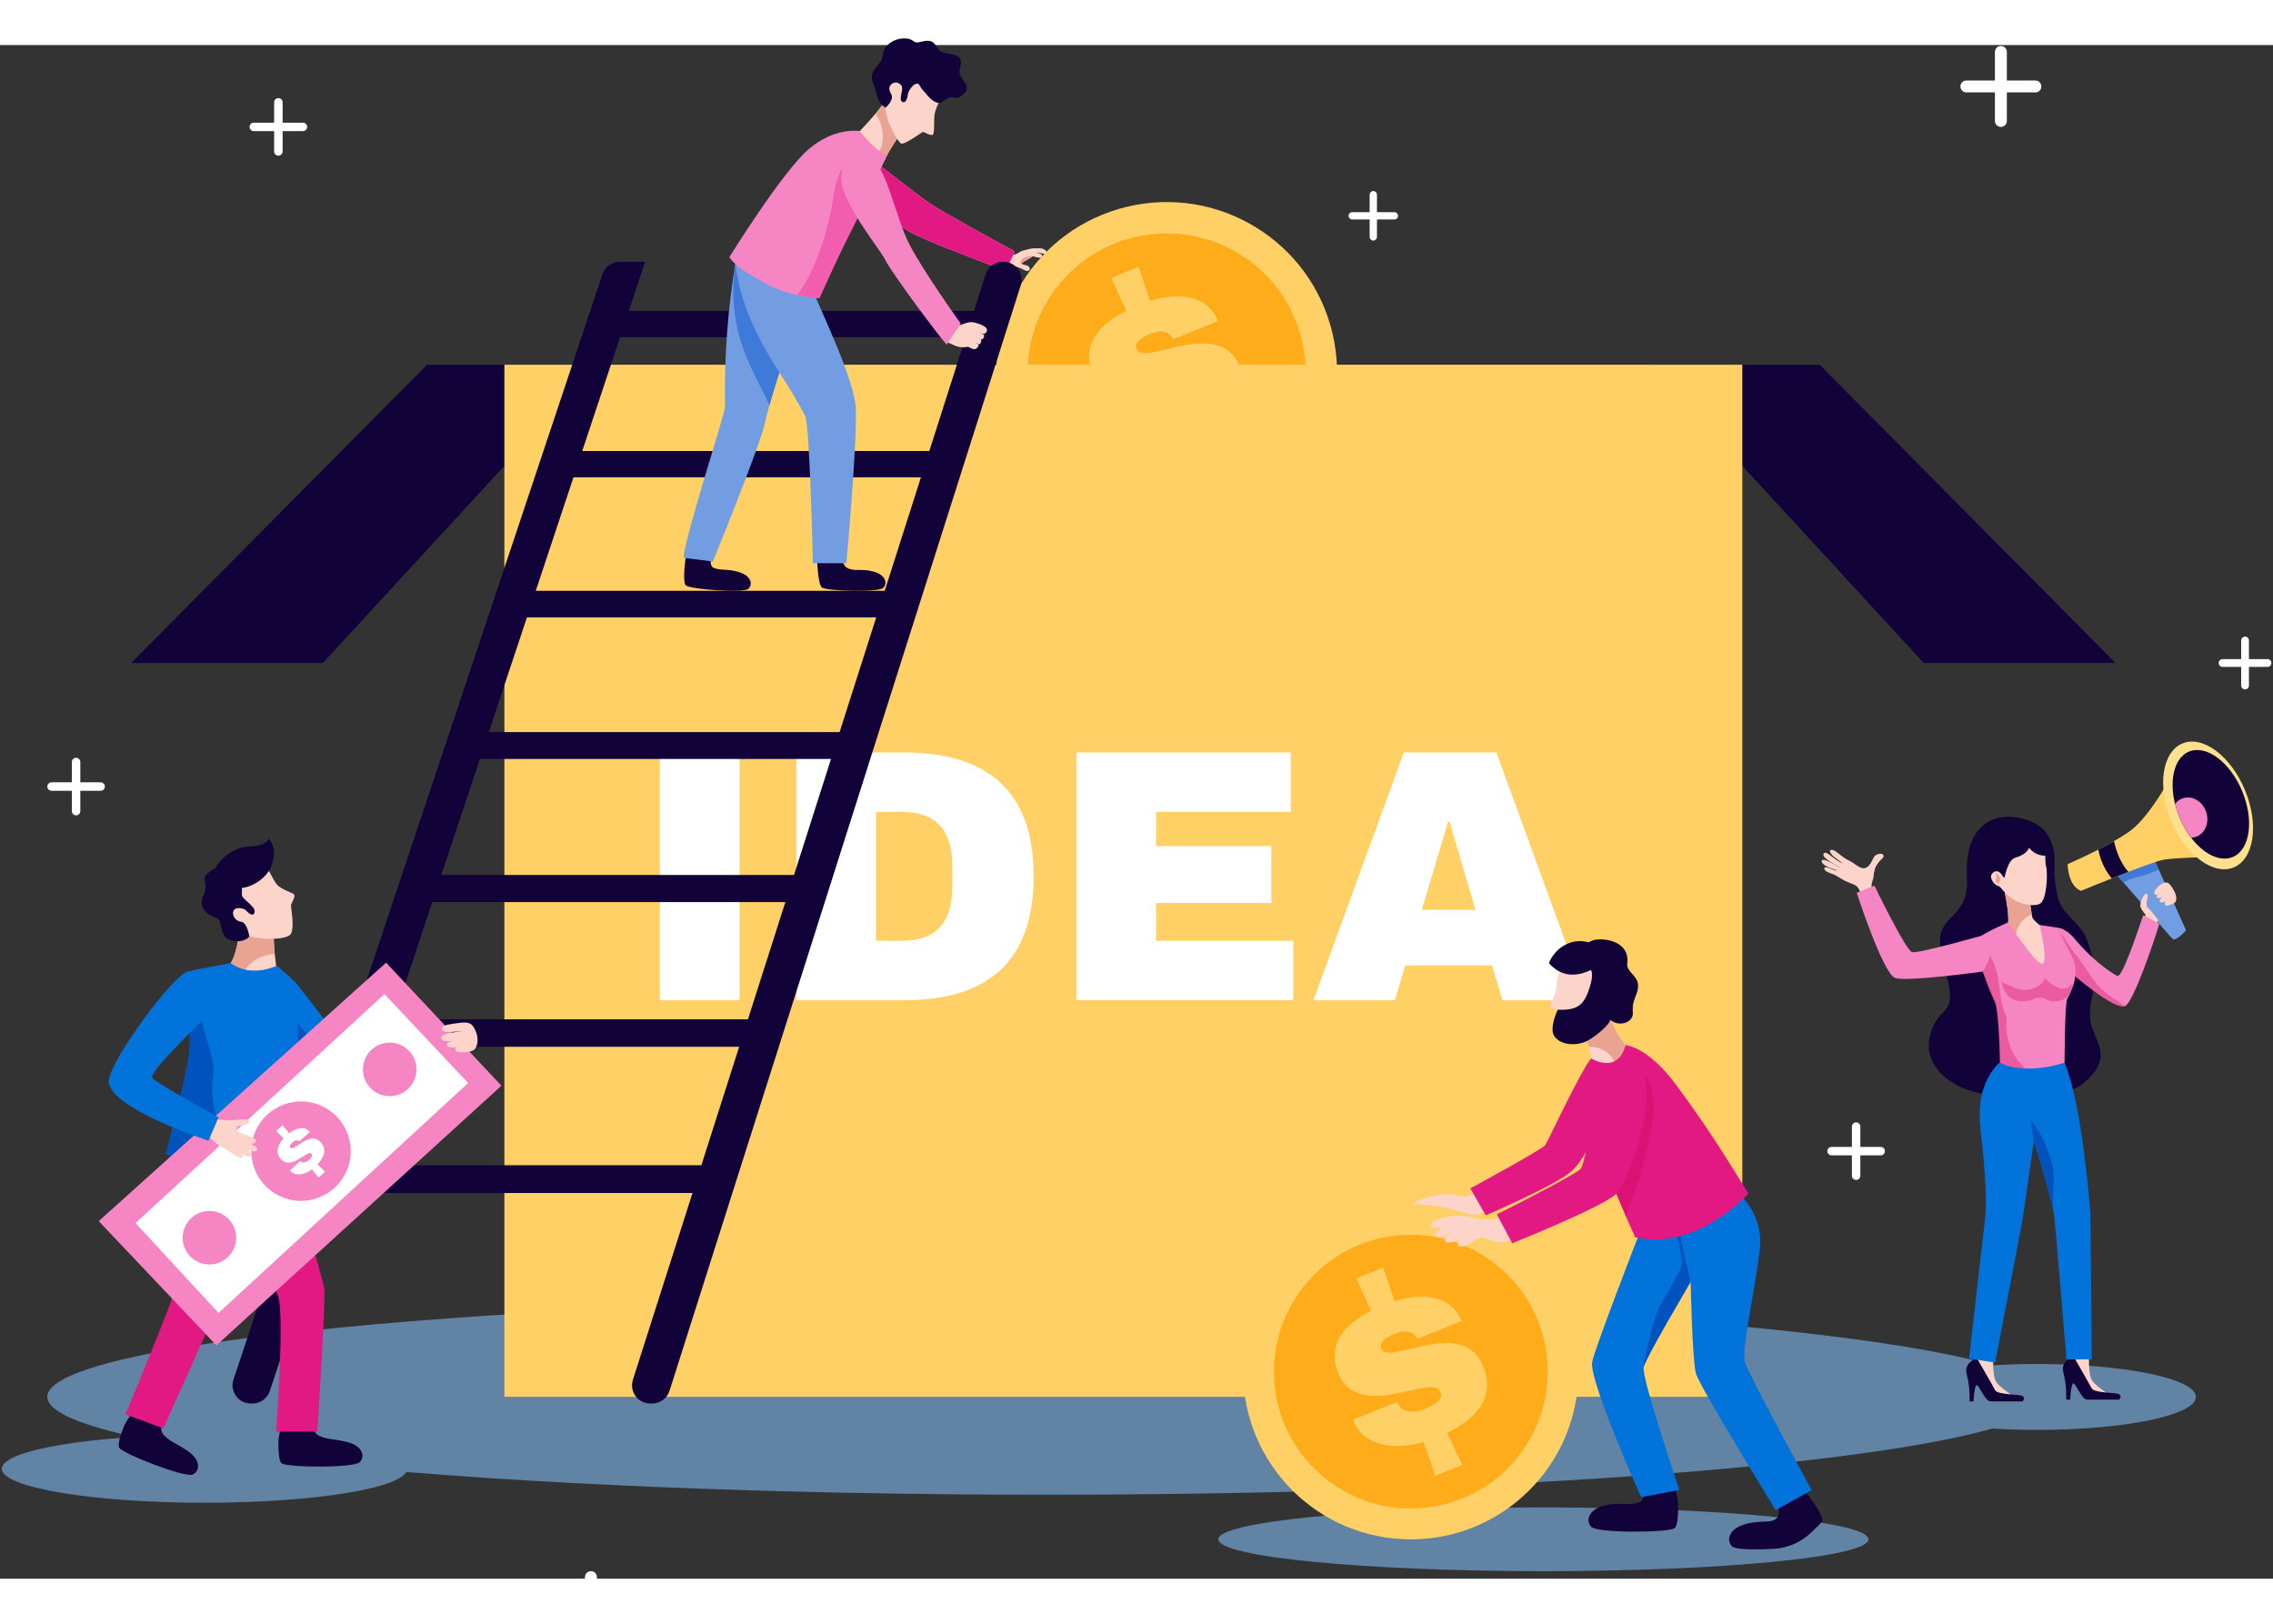 <svg width="700" height="500" viewBox="0 0 667 450" fill="none" xmlns="http://www.w3.org/2000/svg">
<rect x="0" y="0" width="667" height="450" fill="#333333" stroke="none"/>
<path d="M299.15 65.21C299.57 65.28 299.75 64.31 299.92 64.05C300.27 63.52 303.46 62.2 302.99 61.8C302.42 61.32 301.36 61.35 300.69 61.44C300.01 61.54 299.11 61.84 298.77 62.42C298.33 63.18 298.35 64.29 298.87 65C298.97 65.13 299.07 65.2 299.15 65.21Z" fill="#E8A393"/>
<path d="M304.75 60.91C305.16 60.99 306.92 61.61 307.07 60.87C307.25 59.99 305.42 59.56 304.88 59.63C304.1 59.73 303.31 59.52 302.32 59.78C301.54 59.98 300.81 60.18 300.02 60.36C299.59 60.46 299.25 60.8 298.84 60.97C298.51 61.11 297.85 61.54 297.3 61.53C297.17 61.53 296.94 61.48 296.7 61.43C296.67 61.52 296.67 61.62 296.64 61.72C296.19 62.9 295.74 63.87 295.23 64.9C295.79 64.98 296.85 64.96 297.2 64.91C297.66 64.83 297.97 64.94 298.39 65.08C298.76 65.21 299.13 65.35 299.49 65.48C299.79 65.59 300.82 66.19 301.14 66.25C301.42 66.3 301.97 66.38 302.15 65.92C302.36 65.39 301.93 65.05 301.71 64.86C301.32 64.52 299.09 64.37 299.34 63.61C299.45 63.27 299.77 62.98 300 62.72C300.28 62.41 300.58 62.33 300.95 62.21C301.68 61.97 302.45 61.89 303.21 62.01C303.69 62.09 305.08 62.62 305.49 62.32C306.2 61.81 305.58 61.35 304.91 61.12C304.75 61.06 304.3 60.96 304.13 60.89C304.37 60.88 304.59 60.88 304.75 60.91Z" fill="#FCD4CA"/>
<path d="M242.84 32.32C245.93 29.43 250.75 29.47 254.07 32.09C259.52 36.39 269.66 44.34 272.94 46.54C277.5 49.6 297.75 60.55 297.75 60.55L295.18 66.24C295.18 66.24 270.22 57.06 266.62 54.58C263.02 52.1 242.33 41.41 241.21 36.63C240.82 34.96 241.59 33.49 242.84 32.32Z" fill="#F35DAD"/>
<path d="M242.84 32.32C245.93 29.43 250.75 29.47 254.07 32.09C259.52 36.39 269.66 44.34 272.94 46.54C277.5 49.6 297.75 60.55 297.75 60.55L295.18 66.24C295.18 66.24 270.22 57.06 266.62 54.58C263.02 52.1 242.33 41.41 241.21 36.63C240.82 34.96 241.59 33.49 242.84 32.32Z" fill="#F685C3"/>
<path d="M242.84 32.32C245.93 29.43 250.75 29.47 254.07 32.09C259.52 36.39 269.66 44.34 272.94 46.54C277.5 49.6 297.75 60.55 297.75 60.55L295.18 66.24C295.18 66.24 270.22 57.06 266.62 54.58C263.02 52.1 242.33 41.41 241.21 36.63C240.82 34.96 241.59 33.49 242.84 32.32Z" fill="#E21983"/>
<path d="M597.82 406.34C623.534 406.34 644.38 402.011 644.38 396.67C644.38 391.329 623.534 387 597.82 387C572.106 387 551.26 391.329 551.26 396.67C551.26 402.011 572.106 406.34 597.82 406.34Z" fill="#6284A4"/>
<path d="M119.5 417.75C119.5 423.25 92.87 427.71 60.01 427.71C27.16 427.71 0.52 423.25 0.52 417.75C0.52 412.25 27.15 407.79 60.01 407.79C92.87 407.79 119.5 412.25 119.5 417.75Z" fill="#6284A4"/>
<path d="M452.9 447.79C505.594 447.79 548.31 443.604 548.31 438.44C548.31 433.276 505.594 429.09 452.9 429.09C400.207 429.09 357.49 433.276 357.49 438.44C357.49 443.604 400.207 447.79 452.9 447.79Z" fill="#6284A4"/>
<path d="M307.11 425.36C469.057 425.36 600.34 412.497 600.34 396.63C600.34 380.763 469.057 367.9 307.11 367.9C145.164 367.9 13.88 380.763 13.88 396.63C13.88 412.497 145.164 425.36 307.11 425.36Z" fill="#6284A4"/>
<path d="M631.51 237.57L641.5 259.75C641.5 259.75 638.57 263.04 637.6 262.31C636.63 261.58 621.63 243.58 620.17 242.65C618.72 241.71 631.51 237.57 631.51 237.57Z" fill="#729DE2"/>
<path d="M623.39 245.55C625.7 244.27 628.33 243.99 630.78 243.08C631.73 242.72 632.62 242.33 633.51 241.99L631.52 237.57C631.52 237.57 618.72 241.71 620.19 242.65C620.53 242.87 621.65 244.06 623.14 245.73C623.22 245.67 623.29 245.6 623.39 245.55Z" fill="#407AD8"/>
<path d="M606.73 240.33C606.73 240.33 606.77 246.71 610.67 248.17C610.67 248.17 630.66 239.89 634.68 239.09C638.7 238.29 653.33 238.17 653.33 238.17L638.58 211.84C638.58 211.84 631.51 225.98 625.05 230.61C618.6 235.25 606.73 240.33 606.73 240.33Z" fill="#FFD066"/>
<path d="M619.7 244.51C621.28 243.88 622.93 243.23 624.56 242.61C622.11 239.85 620.84 236.01 620.35 233.59C618.83 234.46 617.26 235.3 615.74 236.07C616.42 239.53 617.88 242.4 619.7 244.51Z" fill="#110239"/>
<path d="M658.78 218.62C662.94 228.66 661.47 238.81 655.49 241.29C649.51 243.77 641.29 237.64 637.13 227.6C632.97 217.56 634.44 207.41 640.42 204.93C646.39 202.45 654.61 208.58 658.78 218.62Z" fill="#FEE08D"/>
<path d="M657.97 218.96C661.51 227.5 660.26 236.14 655.17 238.25C650.08 240.36 643.09 235.14 639.55 226.6C636.01 218.06 637.26 209.42 642.35 207.31C647.43 205.2 654.43 210.41 657.97 218.96Z" fill="#110239"/>
<path d="M630.16 253.03C629.79 252.81 629.9 251.43 629.97 251.07C630.09 250.51 630.47 249.78 630.09 249.24C629.4 248.29 628.44 250.84 628.31 251.21C628.07 251.92 627.98 252.4 628.13 252.91C628.26 253.33 629.02 254.66 629.61 255.14C629.54 255.39 629.46 255.66 629.36 255.94C630.09 256.27 630.5 256.47 631.22 256.88C631.96 257.31 631.93 257.84 632.62 258.32L633.32 256.72C633.02 256.35 630.77 253.4 630.16 253.03Z" fill="#FCD4CA"/>
<path d="M636.59 246.15C635.92 245.43 634.89 245.71 634.08 246.3C633.49 246.73 631.8 248.1 632.25 249.09C632.63 249.92 634.81 248.09 634.81 248.09C634.01 248.78 632.51 249.33 632.89 250.03C633.31 250.8 635.21 249.7 635.63 249.4C635.2 249.51 633.08 250.8 633.93 251.47C634.51 251.93 636.08 250.96 636.55 250.63C635.92 250.82 635.07 251.38 635.23 252.25C635.5 252.73 636.45 252.41 636.98 252.2C637.78 251.88 638.53 251.75 638.59 250.76C638.6 250.57 638.63 250.42 638.62 250.22C638.59 249.5 638.26 248.69 637.92 248.07C637.54 247.37 637.1 246.7 636.59 246.15Z" fill="#FCD4CA"/>
<path d="M596.21 227.95C596.21 227.95 588.49 224.22 582.64 228.45C576.79 232.68 577.03 240.47 577.19 245.34C577.35 250.22 575.73 252.82 572.31 256.23C568.9 259.64 568.57 262.41 570.36 269.56C572.15 276.71 573.56 280.72 570.13 283.92C566.37 287.43 562.73 296.38 571.01 303.04C579.3 309.7 590.59 308.33 598.15 307.92C602.37 307.69 608.27 307.43 611.59 304.45C614.97 301.42 617.54 298.23 615.91 293.41C615.26 291.5 614.33 289.69 613.73 287.76C613.15 285.89 613.27 284.37 613.36 282.49C613.48 280.17 614.35 278.06 614.46 275.75C614.58 273.34 614.31 271.06 614.02 268.74C613.7 266.17 613.1 264.22 612.1 261.86C610.15 257.3 604.92 254.97 603.79 249.82C603.1 246.69 602.74 243.76 602.92 240.71C603.33 233.81 600.03 229.27 596.21 227.95Z" fill="#110239"/>
<path d="M584.88 385.27C584.88 385.27 584.72 389.59 585.45 391.63C586.18 393.66 591.4 396.77 591.4 396.77C591.4 396.77 586.68 397.68 584.86 396.28C583.05 394.88 578.74 387.55 579.02 386.59C579.3 385.63 580.6 382.69 580.6 382.69L584.88 385.27Z" fill="#FCD4CA"/>
<path d="M613.01 384.86C613.01 384.86 612.85 389.18 613.58 391.22C614.31 393.25 619.53 396.36 619.53 396.36C619.53 396.36 614.81 397.27 612.99 395.87C611.18 394.47 606.87 387.14 607.15 386.18C607.43 385.22 608.73 382.28 608.73 382.28L613.01 384.86Z" fill="#FCD4CA"/>
<path d="M580.1 385.27C580.1 385.27 576.14 386.59 577.13 390.06C578.12 393.53 577.96 397.98 577.96 397.98H579.12C579.12 397.98 579.37 393.03 580.11 393.19C580.85 393.36 582.5 397.98 584.15 397.98C585.8 397.98 593.48 397.98 593.48 397.98C593.48 397.98 594.47 396.99 593.48 396.41C592.49 395.83 586.17 396.08 585.45 394.68C584.73 393.27 580.1 385.27 580.1 385.27Z" fill="#110239"/>
<path d="M608.46 384.75C608.46 384.75 604.5 386.07 605.49 389.54C606.48 393.01 606.32 397.46 606.32 397.46H607.48C607.48 397.46 607.73 392.51 608.47 392.67C609.21 392.83 610.86 397.46 612.51 397.46C614.16 397.46 621.84 397.46 621.84 397.46C621.84 397.46 622.83 396.47 621.84 395.89C620.85 395.31 614.53 395.56 613.81 394.16C613.08 392.76 608.46 384.75 608.46 384.75Z" fill="#110239"/>
<path d="M587.1 243.37C587.1 243.37 590.78 257.73 588.68 258.86C588.68 258.86 596.2 274.46 599.53 273.73C602.86 273 601.11 259.69 601.11 259.69C601.11 259.69 599.97 259.5 598.54 258.21C597.9 257.64 596.52 256.68 596.33 255.74C595.7 252.65 595.54 248.79 595.54 248.79L587.1 243.37Z" fill="#FCD4CA"/>
<path d="M593.4 267.18C592.22 265.6 591.27 263.3 591.54 261.29C591.93 258.3 593.53 256.16 596.21 255.06C595.68 252.11 595.54 248.78 595.54 248.78L587.11 243.37C587.11 243.37 590.79 257.73 588.69 258.86C588.69 258.86 596.21 274.46 599.54 273.73C600.41 273.54 600.92 272.49 601.22 271.06C598.03 271.63 595.26 269.66 593.4 267.18Z" fill="#E8A393"/>
<path d="M551.01 251.8C550.63 251.22 550.35 250.56 550.12 249.9C549.92 249.33 549.78 248.75 549.58 248.18C549.39 247.63 549.17 247.09 549.2 246.5C549.22 246.13 549.31 245.83 549.41 245.47C549.52 245.03 549.68 244.61 549.77 244.17C549.85 243.78 549.81 243.39 549.89 243C550.03 242.27 550.2 241.49 550.57 240.84C550.86 240.33 551.18 239.91 551.56 239.48C551.76 239.25 551.91 239.05 552.15 238.85C552.37 238.67 552.59 238.47 552.69 238.19C552.82 237.8 552.62 237.44 552.23 237.34C551.54 237.17 550.46 237.48 550.05 238.06C549.47 238.86 549.2 239.84 548.55 240.61C546.57 242.97 544.72 240.19 542.41 239.2C541.75 238.91 540.76 238.2 540.18 237.76C539.77 237.45 538 235.77 537.16 236.21C536.54 236.53 537.75 237.95 538.33 238.29C538.56 238.43 540.54 240.03 540.79 240.11C540.21 240.01 538.69 239.01 537.48 238.06C536.61 237.38 535.76 236.7 535.28 237.09C533.81 238.29 539.57 241.04 540.02 241.3C539.54 241.34 535.03 238.15 534.6 239.32C534.37 239.97 535.3 240.61 536.07 241.02C537.03 241.54 538.64 241.91 539 242.2C538.32 242.43 535.34 240.4 535.33 241.64C535.33 242.45 537.18 243.06 537.88 243.27C538.6 243.49 540.71 244.93 541.38 245.24C543.61 246.3 544.53 246.18 545.41 247.51C545.97 248.36 546.97 252.85 547.78 254.56L551.01 251.8Z" fill="#FCD4CA"/>
<path d="M628.92 255.33C626.93 261.12 622.68 273.84 621.28 273.12C618.65 271.77 613.18 267.59 608.88 262.33C606.27 259.13 603.84 258.98 603.84 258.98L607.67 272.18C607.67 272.18 620.75 283.56 623.68 281.93C625.98 280.65 631.64 264.53 633.64 257.84C633.63 257.84 628.95 255.35 628.92 255.33Z" fill="#F685C3"/>
<path opacity="0.32" d="M615.09 275.25C612.74 272.2 611.3 269.64 608.91 266.63C607.7 265.1 606.66 263.48 605.68 261.83C605.14 261.22 604.62 260.61 604.12 259.97L607.66 272.18C607.66 272.18 620.43 283.28 623.55 281.96C620.87 280.23 617 277.73 615.09 275.25Z" fill="#D10056"/>
<path d="M603.83 258.98L598.54 258.2C598.54 258.2 601.24 269.66 599.21 269.58C597.18 269.5 589.28 257.44 589.28 257.44C589.28 257.44 584.27 259.53 581.37 261.38C581.37 261.38 582.48 270.64 581.83 271.86C581.83 271.86 583.94 277.79 585.32 280.55C586.7 283.31 586.89 298.68 586.89 298.68C586.89 298.68 591.82 301.52 597.91 301.52C604 301.52 605.84 298.96 605.84 298.96C605.84 298.96 605.87 281.37 606.61 279.86C607.34 278.36 610.92 272.62 607.83 267.11C606.19 264.19 603.83 258.98 603.83 258.98Z" fill="#F685C3"/>
<path opacity="0.32" d="M588.87 285.2C586.72 281.26 587.06 276.64 585.96 272.06C585.21 268.92 583.21 265.71 581.55 263.09C581.83 265.82 582.29 270.97 581.82 271.86C581.82 271.86 583.93 277.79 585.31 280.55C586.69 283.31 586.88 298.68 586.88 298.68C586.88 298.68 590.55 300.79 595.47 301.37C587.1 294.74 588.87 285.2 588.87 285.2Z" fill="#D10056"/>
<path opacity="0.32" d="M587.41 274.9C587.41 274.9 591.85 277.28 593.84 277.25C599.16 277.18 600.14 273.75 600.14 273.75C600.14 273.75 602.92 277.06 605.4 276.85C607.82 276.65 608.24 274.94 608.24 274.94C608.24 274.94 608.05 280.05 603.75 280.54C602.2 280.72 601.15 280.43 600.43 279.98C599.32 279.29 597.95 279.36 596.77 279.92C596.1 280.24 595.23 280.5 594.14 280.59C590.3 280.91 587.82 278.34 587.41 274.9Z" fill="#D10056"/>
<path d="M583.69 260.72C583.69 260.72 562.97 266.65 561.1 266.16C559.23 265.67 550.05 246.66 550.05 246.66L544.85 248.77C544.85 248.77 552.57 272.55 556.14 273.74C559.72 274.93 581.82 271.85 581.82 271.85C581.82 271.85 585.72 266.65 583.69 260.72Z" fill="#F685C3"/>
<path d="M590.83 232.26C590.83 232.26 596.03 230.19 598.46 233.49C600.89 236.79 599.9 239.44 600.42 241.07C600.94 242.7 600.69 250.88 598.59 251.97C596.76 252.91 592 252.18 589.31 249.55C587.02 247.31 586.41 248.24 584.78 245.8C580.7 239.65 586.53 231.71 590.83 232.26Z" fill="#FCD4CA"/>
<path d="M593.39 230.4C593.39 230.4 594.16 238.39 600.91 237.83C600.91 237.84 600.65 226.96 593.39 230.4Z" fill="#110239"/>
<path d="M587.89 250.3C587.9 250.15 588.27 249.2 588.3 248.66C587.65 247.91 586.88 246.83 586.45 246.77C585.28 246.59 583.44 244.27 584.67 243C585.96 241.68 587.2 242.87 587.67 243.89C587.74 244.05 587.96 244.21 588.2 244.32C588.4 243.77 589.14 239.1 591.42 238.43C599.21 236.12 593.98 229.95 593.98 229.95C581.12 227.52 580.34 245.09 583.55 248.57C585.3 250.46 586.84 250.58 587.89 250.3Z" fill="#110239"/>
<path d="M585.29 243C585.29 243 586.48 243 586.86 244.21C587.22 245.34 586.32 246.54 585.83 245.74C585.34 244.94 585.8 244.62 585.86 244.16C585.91 243.7 585.55 243.16 585.29 243Z" fill="#E8A393"/>
<path d="M605.84 298.59C605.84 298.59 594.74 302.49 586.7 298.59C586.7 298.59 581.83 302.68 581.06 311.03C580.82 313.6 580.94 316.7 581.39 320.41C581.95 325.06 583.3 337.23 582.46 344.74C581.22 355.74 577.81 385.4 577.81 385.4L585.46 386.59C585.46 386.59 592.49 350.32 593.32 345.57C594.15 340.82 596.83 321.51 596.83 321.51C596.83 321.51 601.59 336.44 602.82 343.67C603.01 344.78 606.4 385.67 606.4 385.67L613.82 385.62C613.82 385.62 613.41 340.2 613.41 342.59C613.39 343.56 611.38 311.95 605.84 298.59Z" fill="#0273DB"/>
<path d="M601.98 327.49C600.32 322.44 599.3 319.9 595.87 315.37C596.22 317.44 596.54 319.51 596.78 321.6C596.8 321.54 596.81 321.49 596.81 321.49C596.81 321.49 600.89 334.27 602.47 341.91C602.29 333.68 603.21 331.21 601.98 327.49Z" fill="#0053BD"/>
<path d="M647.41 225.07C646.39 221.93 643.33 220.11 640.56 221C639.62 221.31 638.84 221.9 638.26 222.67C638.58 223.96 639 225.28 639.54 226.59C640.48 228.85 641.66 230.86 642.98 232.58C643.4 232.56 643.83 232.51 644.25 232.37C647.02 231.48 648.43 228.21 647.41 225.07Z" fill="#F685C3"/>
<path d="M353.922 144.705C380.782 138.319 397.38 111.367 390.994 84.507C384.608 57.646 357.657 41.048 330.796 47.434C303.936 53.82 287.338 80.772 293.724 107.632C300.11 134.493 327.061 151.091 353.922 144.705Z" fill="#FFD066"/>
<path d="M342.35 136.88C364.883 136.88 383.15 118.613 383.15 96.08C383.15 73.547 364.883 55.28 342.35 55.28C319.817 55.28 301.55 73.547 301.55 96.08C301.55 118.613 319.817 136.88 342.35 136.88Z" fill="#FEAC1A"/>
<path d="M337.49 75.08C345.68 72.55 354.27 73.09 357.44 81.02L344.22 86.31C342.95 83.34 339.62 83.93 337.69 84.7C336.48 85.19 332.55 86.76 333.52 89.19C335.69 94.62 357.8 79.22 363.95 94.59C367.64 103.81 361.8 110.13 353.19 114.31L357.68 123.87L349.61 127.1L346.16 117.04C337.6 119.47 328.41 118.67 325.09 110.38L338.31 105.09L338.42 105.38C339.95 109 344.31 108.08 346.38 107.25C348.38 106.45 352.26 104.73 351.2 102.09C348.94 96.44 326.63 111.34 320.68 96.48C317.25 87.9 322.58 81.95 330.51 77.95L326.06 68.29L334.13 65.06L337.49 75.08Z" fill="#FFD066"/>
<path d="M175.32 93.8H125.31L38.49 181.32H94.75L175.32 93.8Z" fill="#110239"/>
<path d="M483.95 93.8H533.96L620.78 181.32H564.52L483.95 93.8Z" fill="#110239"/>
<path d="M511.27 93.8H148.01V396.63H511.27V93.8Z" fill="#FFD066"/>
<path d="M217 280.28H193.64V207.57H217V280.28Z" fill="white"/>
<path d="M265.18 207.57C290.02 207.57 303.33 219.09 303.33 243.92C303.33 268.76 290.01 280.28 265.18 280.28H233.69V207.57H265.18ZM257.04 225V262.84H264.75C275 262.84 279.44 257.02 279.44 247.09V240.75C279.44 230.81 275 225 264.75 225H257.04Z" fill="white"/>
<path d="M315.89 280.28V207.57H378.77V225H339.24V235.04H373.06V251.73H339.24V262.83H379.51V280.26H315.89V280.28Z" fill="white"/>
<path d="M465.63 280.28H440.9L437.84 270.03H412.37L409.31 280.28H385.42L411.95 207.57H439.11L465.63 280.28ZM424.94 227.86L417.22 253.75H432.97L425.36 227.86H424.94Z" fill="white"/>
<path d="M157.36 126.84L159.93 119.12H275.23L272.77 126.84H157.36Z" fill="#110239"/>
<path d="M143.65 167.94L146.25 160.14H262.16L259.68 167.94H143.65Z" fill="#110239"/>
<path d="M174.7 85.74L177.27 78.02H292.57L290.11 85.74H174.7Z" fill="#110239"/>
<path d="M129.8 209.48L132.43 201.6H248.96L246.45 209.48H129.8Z" fill="#110239"/>
<path d="M115.8 251.47L118.46 243.51H235.62L233.08 251.47H115.8Z" fill="#110239"/>
<path d="M101.65 293.92L104.33 285.86H222.13L219.56 293.92H101.65Z" fill="#110239"/>
<path d="M87.34 336.83L90.06 328.68H208.49L205.9 336.83H87.34Z" fill="#110239"/>
<path d="M74.11 398.59H73.57C69.93 398.59 67.36 395.02 68.51 391.57L176.79 67.23C177.52 65.05 179.55 63.59 181.85 63.59H189.31L79.17 394.93C78.45 397.12 76.41 398.59 74.11 398.59Z" fill="#110239"/>
<path d="M191.39 398.59H190.8C187.19 398.59 184.62 395.08 185.72 391.63L289.25 67.29C289.96 65.08 292.01 63.58 294.33 63.58H294.44C298.05 63.58 300.62 67.09 299.52 70.53L196.47 394.87C195.77 397.08 193.71 398.59 191.39 398.59Z" fill="#110239"/>
<path d="M260.44 15.38C260.5 15.56 260.54 15.73 260.61 15.91C261.21 17.52 261.85 19.17 262.76 20.63C263.31 21.52 264.39 22.42 264.82 23.29C264.99 23.64 265.19 23.97 265.4 24.28C263.99 26.32 260.35 31.73 259.46 34.08C259.46 34.08 252.58 30.34 251.29 26.29C251.3 26.29 257.86 19.71 260.44 15.38Z" fill="#FCD4CA"/>
<path d="M258.85 29.01C259.28 26.76 259.04 24.26 258.05 22.17C257.71 21.45 257.34 20.78 256.92 20.13C258.28 18.51 259.58 16.82 260.44 15.38C260.5 15.56 260.54 15.73 260.61 15.91C261.21 17.52 261.85 19.17 262.76 20.63C263.31 21.52 264.39 22.42 264.82 23.29C264.99 23.64 265.19 23.97 265.4 24.28C263.99 26.32 260.35 31.73 259.46 34.08C259.46 34.08 258.28 33.44 256.81 32.4C257.84 31.56 258.59 30.39 258.85 29.01Z" fill="#E8A393"/>
<path d="M239.73 150.29C239.73 150.29 239.94 158.08 241.16 159.15C242.38 160.21 257.88 160.68 259.21 159.26C260.54 157.84 259.76 155.45 256.43 154.52C252.86 153.53 251.12 154.5 248.88 153.57C246.64 152.64 247.24 149.12 247.24 149.12L239.73 150.29Z" fill="#110239"/>
<path d="M201.29 149.86C201.29 149.86 200.1 157.45 201.27 158.56C202.45 159.67 218.23 160.91 219.62 159.54C221.01 158.17 220.32 155.75 217.03 154.7C213.5 153.57 211.8 154.29 209.52 153.46C207.73 152.81 208.94 149.19 208.94 149.19L201.29 149.86Z" fill="#110239"/>
<path d="M212.75 106.18C212.41 84.62 214.87 69.8 215.99 62.86C218.57 62.96 221.15 63.18 223.73 64.36C228.46 66.51 233.22 68.58 237.97 70.65C234.11 78.63 225.66 104.7 224.64 110.15C223.37 116.93 209.19 151.54 209.19 151.54L200.61 150.46C200.75 144.89 212.78 108.05 212.75 106.18Z" fill="#729DE2"/>
<path d="M230.36 67.43C232.85 68.64 235.43 69.6 238.02 70.55C234.23 78.38 227.32 100.05 225.77 105.81C224.57 102.18 218.74 93.39 216.51 83.78C215.02 77.35 214.76 70.7 215.79 64.18C215.79 64.15 215.8 64.13 215.8 64.1C220.6 64.43 225.26 64.95 230.36 67.43Z" fill="#407AD8"/>
<path d="M223.94 66.26C227.28 67.39 233.37 69.01 237.96 70.65C241.16 78.74 250.61 97.82 251.11 106.45C251.65 115.97 248.36 152.05 248.36 152.05H238.54C238.54 152.05 237.63 111.38 236.25 108.77C231.71 100.15 226.7 93.33 223.86 87.96C219.08 78.97 217.46 73.19 216.62 68.98C216.25 67.12 214.62 60.89 217.78 58.94C220.38 59.69 221.14 65.31 223.94 66.26Z" fill="#729DE2"/>
<path d="M240.41 74.3C240.41 74.3 231.52 73.92 224.45 69.85C219.21 66.83 216.42 65.46 214 62.28C214 62.28 229.56 37.15 237.33 30.53C245.1 23.91 252.32 25.25 252.32 25.25C252.32 25.25 256.08 30.54 260.29 32.38C260.29 32.38 252.73 48.73 249.44 55.13C246.14 61.53 240.41 74.3 240.41 74.3Z" fill="#F685C3"/>
<path d="M250.62 52.77C250.97 52.06 251.34 51.31 251.73 50.51C251.78 50.42 251.82 50.31 251.87 50.22C252.24 49.46 252.62 48.67 253.01 47.86C253.07 47.73 253.14 47.59 253.2 47.46C253.63 46.56 254.07 45.64 254.5 44.73C254.51 44.72 254.51 44.7 254.52 44.69C254.18 44.53 253.84 44.38 253.54 44.16C251.16 42.46 249.55 39.97 247.9 37.61C247.62 37.21 247.3 36.84 246.99 36.47C244.94 39.77 244.57 44.77 243.99 47.86C242.37 56.43 238.95 66.65 233.95 73.36C237.61 74.17 240.4 74.31 240.4 74.31C240.4 74.31 246.14 61.54 249.43 55.13C249.72 54.56 250.06 53.9 250.41 53.19C250.48 53.05 250.55 52.91 250.62 52.77Z" fill="#F35DAD"/>
<path d="M263.2 5.04C263.2 5.04 270.3 1.99 273.45 5.12C276.61 8.25 278.28 10.68 277.59 12.36C276.91 14.04 274.55 18.25 274.26 20.31C273.97 22.37 274.31 25.71 273.75 26.27C273.19 26.83 271.1 25.37 270.78 25.52C270.46 25.67 265.65 29.1 264.55 28.94C263.46 28.78 259.23 20.66 259.9 17.88C260.58 15.1 259.95 8.18 263.2 5.04Z" fill="#FCD4CA"/>
<path d="M269.59 11.5C269.9 11.81 270.12 12.38 270.34 12.66C270.75 13.18 271.22 13.66 271.64 14.17C272.48 15.21 273.35 16.23 274.62 16.77C276.49 17.56 277.27 15.72 278.82 15.3C279.57 15.09 280.26 15.7 281.09 15.46C281.88 15.24 282.64 14.58 283.16 13.97C284.47 12.42 283.11 10.98 282.19 9.66C281.12 8.12 281.7 7.29 281.95 5.68C282.57 1.7 277.17 3.25 275.56 1.46C274.74 0.54 274.29 -0.9 272.96 -1.17C271.8 -1.41 270.67 -1.04 269.55 -0.8C268.39 -0.56 268.11 -1.31 267.06 -1.7C266.29 -1.98 265.18 -1.99 264.36 -1.88C262.52 -1.63 260.53 -0.56 259.6 1.07C258.81 2.46 259.2 3.92 258.17 5.21C257.35 6.23 256.23 7.4 255.92 8.72C255.48 10.64 256.88 12.16 257.14 13.96C257.39 15.67 258.26 17.51 259.86 18.37C260.81 17.56 262.08 15.93 261.67 14.76C261.51 14.29 261.14 13.91 260.99 13.05C260.72 11.48 262.94 10.05 264.48 11.83C265.41 12.9 263.36 16.2 264.92 16.73C266.11 17.14 266.33 14.76 266.52 14.06C266.78 13.13 268.06 11.32 269.16 11.31C269.32 11.29 269.47 11.37 269.59 11.5Z" fill="#110239"/>
<path d="M277.62 82.76C278.07 82.72 278.61 82.62 278.77 82.67C279.52 82.92 280.77 82.56 281.29 82.36C282.48 81.91 284.3 81.12 285.53 81.34C286.24 81.47 290.52 82.46 289.47 84.21C289.33 84.44 288.81 84.81 288.66 84.76C288.22 84.6 286.99 84.15 286.99 84.15C286.99 84.15 287.93 84.49 288.13 84.63C288.29 84.75 288.61 84.89 288.72 85.06C288.95 85.42 288.6 86.2 288.23 86.33C287.86 86.46 287.58 86.09 287.27 85.92C287.28 85.92 287.29 85.93 287.29 85.94C287.59 86.17 288.23 86.34 287.83 87.24C287.38 88.25 287.08 87.61 286.65 87.5C286.5 87.46 286.34 87.39 286.19 87.32C286.35 87.41 286.95 87.7 287.07 87.81C287.47 88.17 286.59 89.35 285.79 89.25C285.3 89.19 284.15 88.49 283.88 88.56C283.57 88.65 283.21 88.64 282.89 88.67C281.92 88.76 280.9 88.5 280 88.09C279.6 87.91 278.8 87.6 278.41 87.38C277.42 86.85 276.33 86.01 276.03 85.76C276.7 84.51 277.75 84.19 277.62 82.76Z" fill="#FCD4CA"/>
<path d="M277.79 87.91L281.92 81.72C281.92 81.72 270.8 66.24 266.78 58.32C262.76 50.4 260.26 36.11 255.97 33.88C251.68 31.65 246.3 32.68 246.9 39.84C247.5 47 258.11 59.66 259.93 63.32C261.74 66.97 275.6 85.56 277.79 87.91Z" fill="#F685C3"/>
<path d="M114.92 315.74C116.11 314.83 116.85 313.46 117.35 312C117.57 310.88 117.81 309.77 118.12 308.67C118.32 307.96 118.65 307.32 119.05 306.73C112.78 302.98 105.66 298.59 103.87 297.01C100.51 294.04 105.24 298.74 87.04 275.4L80.24 288.9C80.24 288.9 93.19 302.94 96.55 305.71C98.31 307.16 106.61 312.1 114.1 316.46C114.36 316.22 114.63 315.97 114.92 315.74Z" fill="#0273DB"/>
<path d="M114.92 315.74C116.11 314.83 116.85 313.46 117.35 312C117.57 310.88 117.81 309.77 118.12 308.67C118.13 308.63 118.15 308.6 118.16 308.57C116.95 309.17 115.47 309.25 113.93 308.43C110.14 306.39 106.42 304.41 103.02 302.03C100.97 300.79 99.03 299.32 97.22 297.61C94.06 294.62 90.94 291.48 88.26 288.06C86.83 286.23 84.84 284.76 83.18 283.08L80.24 288.91C80.24 288.91 93.19 302.95 96.55 305.72C98.31 307.17 106.61 312.11 114.1 316.47C114.36 316.22 114.63 315.97 114.92 315.74Z" fill="#0053BD"/>
<path d="M82.83 404.36C82.83 404.36 81.7 407.66 81.69 410.22C81.68 412.77 81.86 415.49 82.65 416.13C84.22 417.41 104.03 417.58 105.64 415.75C107.25 413.92 106.18 410.96 101.98 409.93C97.48 408.83 96.85 409.3 94.02 408.23C91.19 407.15 91.87 403.97 91.87 403.97L82.83 404.36Z" fill="#110239"/>
<path d="M39.37 400.64C39.37 400.64 37.13 403.32 36.21 405.71C35.29 408.09 34.49 410.7 35 411.57C36.01 413.33 54.46 420.54 56.62 419.41C58.78 418.27 58.83 415.12 55.27 412.67C51.46 410.04 50.7 410.26 48.44 408.24C46.18 406.23 47.95 403.5 47.95 403.5L39.37 400.64Z" fill="#110239"/>
<path d="M82.71 320.15L56.01 323.12C56.01 323.12 79.89 361.29 81.69 367.42C83.5 373.55 81.02 406.87 81.02 406.87H93.11C93.11 406.87 95.71 367.52 95.11 364.55C94.52 361.58 82.71 320.15 82.71 320.15Z" fill="#E21983"/>
<path d="M81.69 322.13H51.21C51.21 322.13 47.65 331.47 49.28 338.59C50.91 345.71 52 360.84 51.85 363.51C51.7 366.18 36.82 401.78 36.82 401.78L47.92 405.91C47.92 405.91 63.22 371.97 64.71 368.12C66.19 364.25 81.69 322.13 81.69 322.13Z" fill="#E21983"/>
<path d="M80.4 259.08C77.91 259.25 75.35 258.99 73.04 258.5C72.2 258.32 71.34 258.02 70.54 257.62C70.28 260.68 69.42 267.83 66.88 270.52C66.88 270.52 67.23 274.13 73.55 275.02C79.88 275.91 81.19 271.21 81.19 271.21C81.19 271.21 79.97 263.59 80.4 259.08Z" fill="#FCD4CA"/>
<path d="M66.91 270.63C66.92 270.69 66.94 270.78 66.98 270.89C66.98 270.9 66.99 270.91 66.99 270.92C67.03 271.03 67.07 271.17 67.14 271.31C67.14 271.32 67.15 271.32 67.15 271.33C67.22 271.48 67.31 271.65 67.42 271.82C67.43 271.84 67.45 271.87 67.47 271.89C67.7 272.25 68.03 272.64 68.5 273.03C68.53 273.05 68.55 273.07 68.58 273.1C68.81 273.29 69.08 273.48 69.38 273.66C69.42 273.68 69.46 273.71 69.5 273.73C69.82 273.91 70.17 274.09 70.57 274.25C70.97 272.67 71.77 271.17 73 269.98C75.16 267.87 77.81 266.82 80.65 266.72C80.4 264.27 80.21 261.3 80.42 259.08C77.93 259.25 75.37 258.99 73.06 258.5C72.22 258.32 71.36 258.02 70.56 257.62C70.3 260.68 69.44 267.83 66.9 270.52C66.9 270.52 66.91 270.56 66.91 270.6C66.9 270.6 66.9 270.62 66.91 270.63Z" fill="#E8A393"/>
<path d="M65.24 244.3C65.24 244.3 73.85 237.58 76.33 239.33C78.81 241.08 80.03 245 81.34 246.42C82.65 247.84 85.76 248.66 86.29 249.23C86.81 249.8 85.44 251.82 85.39 252.45C85.34 253.08 86.53 258.98 85.32 260.86C84.11 262.74 73.77 263.09 69.83 259.69C65.89 256.3 63.19 246.74 65.24 244.3Z" fill="#FCD4CA"/>
<path d="M81.2 270.14C81.2 270.14 73.76 273.84 67.72 269.39C67.72 269.39 56.22 271.4 54.81 271.97C53.64 272.45 56.72 288.82 55.38 297.05C54.05 305.28 48.71 325.23 48.71 325.23C48.71 325.23 62.8 336.06 86.98 329.23C86.98 329.23 87.77 301.26 87.51 293.49C87.13 282.12 87.05 275.39 87.05 275.39C87.05 275.39 84.27 272.57 81.2 270.14Z" fill="#0273DB"/>
<path d="M63.59 315.41C62.54 311.09 61.8 306.87 62.56 302.39C63.38 297.55 59.91 291.16 59.26 286.24C58.56 280.97 58.02 277.39 54.56 274.47C54.79 279.44 56.4 290.68 55.37 297.06C54.04 305.29 48.7 325.24 48.7 325.24C48.7 325.24 57.65 332.07 73.48 331.43C67.23 327.67 65.34 322.58 63.59 315.41Z" fill="#0053BD"/>
<path d="M28.97 345.08L63.5 381.54L147.14 305.35L113.3 269.24L28.97 345.08Z" fill="#F685C3"/>
<path d="M39.77 345.66L64.14 372.01L137.38 304.56L112.82 278.46L39.77 345.66Z" fill="white"/>
<path d="M121.5 297.29C123.31 301.23 121.58 305.89 117.63 307.7C113.69 309.51 109.03 307.78 107.22 303.83C105.41 299.89 107.14 295.23 111.09 293.42C115.04 291.62 119.7 293.35 121.5 297.29Z" fill="#F685C3"/>
<path d="M68.6 346.68C70.41 350.62 68.68 355.28 64.73 357.09C60.79 358.9 56.13 357.17 54.32 353.22C52.51 349.28 54.24 344.62 58.19 342.81C62.13 341.01 66.79 342.74 68.6 346.68Z" fill="#F685C3"/>
<path d="M102 319.44C104.83 326.99 101 335.4 93.45 338.22C85.9 341.05 77.49 337.22 74.67 329.67C71.84 322.12 75.67 313.71 83.22 310.89C90.77 308.06 99.18 311.89 102 319.44Z" fill="#F685C3"/>
<path d="M84.86 319.31C86.84 317.78 89.24 317.05 90.92 318.89L87.85 321.69C87.2 321.01 86.35 321.51 85.9 321.92C85.62 322.18 84.7 323.01 85.22 323.57C86.37 324.83 90.84 318.36 94.09 321.93C96.04 324.07 95.09 326.4 93.17 328.42L95.38 330.58L93.5 332.29L91.53 329.89C89.44 331.43 86.84 332.15 85.09 330.23L88.16 327.43L88.22 327.5C89.01 328.33 90.11 327.64 90.59 327.2C91.06 326.78 91.94 325.91 91.38 325.3C90.18 323.99 85.61 330.35 82.46 326.89C80.64 324.9 81.49 322.72 83.25 320.82L81.04 318.63L82.92 316.92L84.86 319.31Z" fill="white"/>
<path d="M70.01 243.8C70.01 243.8 71.25 246.07 70.97 249.24C70.85 250.63 74.98 252.59 74.72 254.31C74.55 255.46 73.67 255.53 72.22 253.96C71.72 253.42 70.85 253.26 70.11 253.23C67.32 253.14 68.2 256.99 70.76 257.23C72.55 257.4 73.16 261.53 73.16 261.53C72.04 263.4 66.14 264 65.19 259.9C64.59 257.29 64.38 256.28 63.28 256.02C61.28 255.55 58.06 253.33 59.62 249.75C61.78 244.82 58.1 244.98 61.8 242.34C65.52 239.71 69.9 240.88 70.01 243.8Z" fill="#110239"/>
<path d="M61.93 244.59C61.81 243.6 62.97 241.81 63.54 240.9C64.41 239.49 65.62 238.34 66.99 237.35C68.36 236.36 69.96 235.66 71.61 235.35C73.04 235.08 74.39 235.23 75.82 234.85C77.14 234.5 78.37 233.95 78.96 232.85C79.57 233.58 80.22 235.25 80.34 235.87C80.6 237.17 80.22 238.58 79.93 239.95C79.12 243.68 74.39 247.43 69.98 247.37C67.85 247.34 65.95 247.34 64.43 246.1C63.54 245.37 62.97 245.08 61.93 244.59Z" fill="#110239"/>
<path d="M139.26 294.67C140.86 292.73 140.05 289.61 138.78 287.86C137.76 286.45 136.04 286.74 133.49 287.09C131.77 287.32 130.17 287.62 129.76 288.18C128.75 290.52 134.38 289.29 135.88 289.3C135.88 289.3 129.76 289.89 129.49 291.05C129.04 293.22 134.52 291.89 135.94 291.8C134.56 291.73 132.14 292.24 131.84 292.59C130.78 292.85 131.17 293.61 131.34 293.78C132.17 294.64 136.67 293.61 136.67 293.61C135.87 293.79 132.8 293.85 133.69 295C134.27 295.75 135.56 295.51 136.27 295.51C137.64 295.52 138.89 295.11 139.26 294.67Z" fill="#FCD4CA"/>
<path d="M61.08 315.17C63.17 315.08 65.72 315.48 67.87 315.48C68.85 315.48 69.87 315.34 70.85 315.28C71.47 315.24 72.72 315.04 73.08 315.72C73.48 316.48 72.24 316.74 71.75 316.85C71.05 317 69.59 316.91 69.45 317.85C69.26 319.22 71.82 319.59 72.82 320.02C73.75 320.43 76.21 321.29 74.59 322.2C73.5 322.81 71.22 321.42 70.29 321.04C71.5 321.38 72.56 321.82 73.65 322.44C74.28 322.8 75.52 323.3 75.52 324.01C75.52 325.05 73.22 324.43 72.66 324.18C71.31 323.59 71.04 323.44 70.1 322.77C71.06 323.28 74.6 324.78 73.45 326.01C72.74 326.76 69.98 324.65 68.87 324.21C69.48 324.77 71.29 325.06 71.14 326.25C71.07 326.84 70.04 326.37 69.55 326.1C68.86 325.72 68.24 325.17 67.54 324.84C66.99 324.58 66.63 324.26 66.04 323.84C64.79 322.95 63.65 322.74 62.57 321.58C61.56 320.49 60.61 319.4 59.56 318.5C61.59 317.75 59.54 316.25 61.08 315.17Z" fill="#FCD4CA"/>
<path d="M64.14 314.62L61.17 321.48C61.17 321.48 30.54 311.54 31.98 303.5C33.24 296.44 51.06 272.78 54.95 271.94C60.17 270.8 62.26 283.23 59.26 286.25C52.94 292.61 43.92 301.55 44.66 302.99C45.4 304.42 64.14 314.62 64.14 314.62Z" fill="#0273DB"/>
<path d="M431.53 337.52C431.45 337.55 431.38 337.58 431.3 337.6C430.73 337.76 430.11 337.83 429.5 337.81C428.32 337.76 427.2 337.37 426.03 337.21C425.62 337.15 425.19 337.13 424.78 337.11C424.04 337.07 421.41 337.48 420.74 337.63C419.33 337.94 419.16 337.98 417.77 338.36C417.12 338.54 416.19 339.14 415.55 339.37C414.58 339.72 414.3 341.07 415 341.07C415.53 341.07 415.51 341.12 415.99 340.8C416.46 340.49 418.25 339.78 418.25 339.78C417.66 339.91 416.43 340.44 415.99 340.8C415.53 341.17 414.96 341.3 414.69 341.89C414.6 342.08 414.39 342.16 414.33 342.42C414.27 342.68 414.3 342.95 414.48 343.15C414.74 343.44 415.09 343.38 415.42 343.27C416.2 343.02 416.89 342.51 417.56 342.06C418.18 341.65 418.63 341 419.31 340.67C418.31 341.15 417.32 342.16 416.51 342.89C416.19 343.18 415.52 343.72 415.16 343.97C414.71 344.28 414.43 345.21 415.13 345.64C415.74 346.01 416.79 345.33 417.19 344.95C417.73 344.44 418.58 343.9 419.08 343.38C419.32 343.13 419.54 342.91 419.81 342.7C420.29 342.31 420.68 341.89 421.2 341.57C421.2 341.57 419.04 343.41 418.25 344.37C417.86 344.84 417.31 345.53 417.7 346.1C418.39 347.14 419.43 346.2 419.88 345.78C420.5 345.22 421.18 344.79 421.78 344.19C422.7 343.27 423.76 342.53 424.88 341.87C425.43 341.54 426.11 341.69 426.7 341.48C426.41 341.8 425.92 341.82 425.61 342.11C425.23 342.46 424.87 342.76 424.42 343.07C423.92 343.43 423.46 343.86 423.3 344.46C423.15 345.04 423.09 345.66 423.79 345.81C424.82 346.02 425.63 345.27 426.36 344.67C427.18 344.01 427.99 343.23 429.09 343.11C429.52 343.06 429.98 343.11 430.41 343.11C431.58 343.11 432.66 343.25 433.84 343.04C434.66 342.89 435.33 342.47 435.75 341.76C436.09 341.16 436.46 340.62 436.66 339.96C436.72 339.75 437.39 337.91 437.58 337.97C436.19 337.52 435.12 336.52 433.81 335.93C433.22 335.66 432.99 336.21 432.7 336.57C432.44 336.92 431.98 337.32 431.53 337.52Z" fill="#FCD4CA"/>
<path d="M431.47 335.48L435.99 343.39C435.99 343.39 456.78 334.46 461.22 330.39C465.66 326.32 470.02 316.05 471.42 305.78C472.24 299.79 465.58 299.32 465.58 299.32C461.74 305.44 454.25 321.62 453.41 322.82C452.58 324.03 431.47 335.48 431.47 335.48Z" fill="#E21983"/>
<path d="M491.22 422.59C491.22 422.59 492.43 426.11 492.44 428.84C492.45 431.56 492.25 434.46 491.42 435.15C489.75 436.52 468.61 436.7 466.89 434.74C465.17 432.79 466.32 429.63 470.79 428.54C475.59 427.37 477.88 428.74 480.9 427.59C483.92 426.44 481.57 422.18 481.57 422.18L491.22 422.59Z" fill="#110239"/>
<path d="M511.8 434.09C513.52 433.56 515.28 433.33 517.08 433.27C518.38 433.23 520.46 433.29 521.4 432.24C522.3 431.24 522.17 429.82 521.61 428.7C521.54 428.55 520.51 426.68 520.32 426.77L528.68 423.16C528.68 423.16 535.27 431.01 534.69 433.09C534.57 433.52 532.92 435.1 531.18 436.72C528.27 439.42 524.5 441.01 520.54 441.23C514.87 441.54 509.19 441.45 508.28 440.53C506.45 438.67 507.4 435.45 511.8 434.09Z" fill="#110239"/>
<path d="M507.4 334.65C507.4 334.65 518.03 341.13 516.36 353.89C514.69 366.66 511.09 382.99 511.97 386.32C512.85 389.65 531.63 424 531.63 424L521.07 429.89C521.07 429.89 498.79 393.73 497.68 389.84C496.57 385.95 496.11 362.84 496.11 362.84C496.11 362.84 483.02 384.88 482.33 387.93C481.64 390.98 492.81 424 492.81 424L481.57 426.05C481.57 426.05 466.33 392.15 467.21 386.46C467.76 382.9 481.09 348.62 481.09 348.62L507.4 334.65Z" fill="#0273DB"/>
<path d="M482.49 387.38C482.2 386.8 485.54 372.22 487.04 369.99C488.06 368.47 491.9 361.43 493.08 359.25C494.53 356.56 491.66 348.95 491.3 345.86C491.63 345.71 491.96 345.54 492.26 345.33C493.28 351.35 496.11 362.84 496.11 362.84C493.83 367.03 483.95 383.37 482.5 387.41V387.4C482.49 387.41 482.49 387.43 482.48 387.45C482.48 387.43 482.48 387.4 482.49 387.38Z" fill="#0053BD"/>
<path d="M472.02 285.02C472.02 285.02 476.03 293.78 479.2 295.48C479.2 295.48 475.47 302.13 467.12 299.78C467.12 299.78 467.44 296.37 464.61 288.91C464.6 288.91 470.12 287.37 472.02 285.02Z" fill="#FCD4CA"/>
<path d="M466.47 293.93C466.39 293.93 466.32 293.95 466.25 293.96C465.88 292.54 465.36 290.88 464.61 288.91C464.61 288.91 470.12 287.37 472.03 285.02C472.03 285.02 476.04 293.78 479.21 295.48C479.21 295.48 477.65 298.23 474.33 299.56C473.32 296.22 470.16 293.86 466.47 293.93Z" fill="#E8A393"/>
<path d="M464.71 268.13C464.71 268.13 458.55 268.58 457.86 271.09C457.17 273.6 457.02 273.09 456.87 274.84C456.72 276.59 456.65 277.92 455.66 279.83C454.68 281.74 454.42 282.75 456.68 282.95C456.68 282.95 457.48 282.84 457.14 283.65C456.8 284.46 454.83 289.32 458.97 290.94C463.11 292.56 471.75 288.4 472.33 285.58C472.92 282.76 474.31 276.29 472.39 272.35C470.47 268.4 466.37 267.91 464.71 268.13Z" fill="#FCD4CA"/>
<path d="M471.53 268.29C471.53 268.29 461.64 277.57 454.52 269.37C454.52 269.37 456.18 264.54 461.46 263.18C466.72 261.83 471.62 265.92 471.53 268.29Z" fill="#110239"/>
<path d="M457.13 283.05C463.31 283.33 464.93 281.28 466.44 276.66C467.95 272.04 466.69 271.21 466.69 271.21C463.68 268.88 464.14 267.17 464.14 267.17C464.06 264.04 466.59 262.42 469.48 262.4C472.66 262.38 476.45 263.63 477.36 266.91C477.88 268.77 477.17 269.78 477.75 270.92C478.41 272.22 479.58 272.93 480.27 274.3C481.39 276.52 479.95 278.82 479.53 280.27C479.02 282.01 479.13 281.84 479.15 284.17C479.18 286.73 475.23 288.26 472.52 286.04C472.16 287.87 466.87 291.94 464.85 292.61C460.14 294.18 455.96 292.25 455.63 289.47C455.3 286.71 457.13 283.05 457.13 283.05Z" fill="#110239"/>
<path d="M462.944 394.151C465.648 367.114 445.922 343.005 418.885 340.302C391.849 337.598 367.74 357.324 365.036 384.36C362.332 411.397 382.058 435.506 409.095 438.21C436.131 440.913 460.24 421.188 462.944 394.151Z" fill="#FFD066"/>
<path d="M442.401 417.64C458.085 401.956 458.085 376.529 442.401 360.846C426.718 345.162 401.29 345.162 385.607 360.846C369.924 376.529 369.924 401.957 385.607 417.64C401.29 433.323 426.718 433.323 442.401 417.64Z" fill="#FEAC1A"/>
<path d="M409.23 368.57C417.29 366.08 425.74 366.61 428.87 374.42L415.85 379.63C414.6 376.71 411.32 377.28 409.42 378.05C408.23 378.53 404.36 380.08 405.31 382.47C407.45 387.82 429.21 372.66 435.27 387.78C438.9 396.85 433.15 403.07 424.68 407.2L429.1 416.61L421.15 419.79L417.75 409.88C409.32 412.27 400.28 411.49 397.01 403.33L410.02 398.12L410.13 398.4C411.64 401.96 415.93 401.06 417.97 400.24C419.94 399.45 423.76 397.76 422.71 395.16C420.49 389.6 398.53 404.27 392.67 389.64C389.29 381.2 394.54 375.34 402.35 371.4L397.97 361.89L405.92 358.71L409.23 368.57Z" fill="#FFD066"/>
<path d="M440.44 343.8C440.14 343.96 439.85 344.07 439.53 344.16C438.96 344.33 438.38 344.53 437.78 344.59C437.26 344.64 436.7 344.58 436.16 344.59C435.35 344.61 434.54 344.55 433.74 344.39C432 344.04 430.6 343.58 428.81 343.5C428.69 343.49 428.57 343.49 428.44 343.49C426.32 343.47 424.29 343.77 422.3 344.51C421.37 344.86 419.84 345.3 419.96 346.57C420.02 347.14 420.46 347.23 420.95 347.21C421.84 347.17 422.95 346.9 423.77 346.57C424.77 346.17 426.64 345.2 426.64 345.2C426.64 345.2 424.87 345.82 424.11 346.34C423.62 346.68 423.26 346.85 422.89 347.11C422.36 347.47 421.57 347.8 421.45 348.46C421.34 349.03 421.33 349.5 421.97 349.74C422.73 350.03 424.13 349.38 424.77 348.98C425.38 348.61 428.13 346.81 429 346.44C428.13 346.82 425.82 348.44 425.43 348.73C424.96 349.09 424.47 349.39 424.16 349.91C423.84 350.44 423.98 351.24 424.66 351.37C425.28 351.48 425.94 351.29 426.51 351.13C427.57 350.81 428.52 350.21 429.45 349.62C430.3 349.07 431.08 348.29 432.06 347.97C431.5 348.16 430.49 348.86 430.05 349.2C429.11 349.94 428.07 350.61 427.84 350.99C427.57 351.42 427.74 352.58 428.71 352.55C429.23 352.54 429.84 352.34 430.27 352.14C430.84 351.87 431.42 351.6 431.97 351.3C432.93 350.78 433.46 349.99 434.62 349.94C435.48 349.9 436.35 350.14 437.14 350.48C437.68 350.71 438.2 351.01 438.77 351.12C439.05 351.18 439.35 351.22 439.64 351.27C441.45 351.59 443.43 350.87 444.75 349.65C445.17 349.27 445.45 348.79 445.83 348.38C446.09 348.09 447.08 347.44 447.1 347C447.11 346.71 446.27 345.93 446.06 345.72C445.61 345.26 445.28 344.75 444.89 344.26C444.4 343.66 444.02 343.07 443.39 342.59C443.12 342.39 443.14 342.39 442.8 342.52C442.56 342.61 442.31 342.7 442.07 342.81C441.49 343.07 441.01 343.5 440.44 343.8Z" fill="#FCD4CA"/>
<path d="M466.96 297.37C466.96 297.37 474.73 302.17 477 293.44C477 293.44 483.59 293.78 492.05 305.37C500.48 316.91 504.26 322.72 513.07 336.99C511.78 338.43 497.13 353.8 479.83 349.82C479.83 349.82 478.12 346.03 477.36 344.26C474.1 336.62 465.35 315.78 464.36 309.6C462.98 301 466.96 297.37 466.96 297.37Z" fill="#E21983"/>
<g opacity="0.32">
<path d="M472.11 320.39C471.31 316.41 473.66 295.16 480.95 300.39C485.07 303.34 485.92 310.48 484.67 317.07C483.1 325.38 481.16 332.98 477.14 343.83C475.45 339.98 472.56 333.28 470.02 326.78C471.66 325.32 472.66 323.12 472.11 320.39Z" fill="#D10056"/>
</g>
<path d="M439.25 343.11L443.76 351.57C443.76 351.57 469.9 341.12 474.25 337.12C478.59 333.12 489.09 301.43 478.82 298.1C468.55 294.77 465.99 327.82 463.74 329.85C461.5 331.9 439.25 343.11 439.25 343.11Z" fill="#E21983"/>
<path d="M29.54 216.33H23.57V210.36C23.57 209.68 23.02 209.13 22.34 209.13H22.32C21.64 209.13 21.09 209.68 21.09 210.36V216.33H15.12C14.44 216.33 13.89 216.88 13.89 217.56V217.58C13.89 218.26 14.44 218.81 15.12 218.81H21.09V224.78C21.09 225.46 21.64 226.01 22.32 226.01H22.34C23.02 226.01 23.57 225.46 23.57 224.78V218.81H29.54C30.22 218.81 30.77 218.26 30.77 217.58V217.56C30.78 216.89 30.22 216.33 29.54 216.33Z" fill="white"/>
<path d="M597.29 10.41H588.9V2.02C588.9 1.06 588.13 0.29 587.17 0.29H587.13C586.17 0.29 585.4 1.06 585.4 2.02V10.41H577.01C576.05 10.41 575.28 11.18 575.28 12.14V12.17C575.28 13.13 576.05 13.9 577.01 13.9H585.4V22.29C585.4 23.25 586.17 24.02 587.13 24.02H587.17C588.13 24.02 588.9 23.25 588.9 22.29V13.9H597.29C598.25 13.9 599.02 13.13 599.02 12.17V12.14C599.02 11.18 598.24 10.41 597.29 10.41Z" fill="white"/>
<path d="M409.19 49.04H404.06V43.91C404.06 43.33 403.59 42.85 403 42.85H402.98C402.4 42.85 401.92 43.32 401.92 43.91V49.04H396.79C396.21 49.04 395.73 49.51 395.73 50.1V50.12C395.73 50.7 396.2 51.18 396.79 51.18H401.92V56.31C401.92 56.89 402.39 57.37 402.98 57.37H403C403.58 57.37 404.06 56.9 404.06 56.31V51.18H409.19C409.77 51.18 410.25 50.71 410.25 50.12V50.1C410.24 49.51 409.77 49.04 409.19 49.04Z" fill="white"/>
<path d="M183.54 457.91H175.15V449.52C175.15 448.56 174.38 447.79 173.42 447.79H173.39C172.43 447.79 171.66 448.56 171.66 449.52V457.91H163.27C162.31 457.91 161.54 458.68 161.54 459.64V459.68C161.54 460.64 162.31 461.41 163.27 461.41H171.66V469.8C171.66 470.76 172.43 471.53 173.39 471.53H173.42C174.38 471.53 175.15 470.76 175.15 469.8V461.41H183.54C184.5 461.41 185.27 460.64 185.27 459.68V459.64C185.27 458.69 184.5 457.91 183.54 457.91Z" fill="white"/>
<path d="M665.41 180.18H659.94V174.71C659.94 174.09 659.44 173.58 658.81 173.58H658.79C658.17 173.58 657.66 174.09 657.66 174.71V180.18H652.19C651.57 180.18 651.06 180.68 651.06 181.31V181.33C651.06 181.95 651.56 182.46 652.19 182.46H657.66V187.93C657.66 188.55 658.16 189.06 658.79 189.06H658.81C659.43 189.06 659.94 188.56 659.94 187.93V182.46H665.41C666.03 182.46 666.54 181.96 666.54 181.33V181.31C666.54 180.68 666.03 180.18 665.41 180.18Z" fill="white"/>
<path d="M88.9 22.78H82.93V16.81C82.93 16.13 82.38 15.58 81.7 15.58H81.67C80.99 15.58 80.44 16.13 80.44 16.81V22.78H74.47C73.79 22.78 73.24 23.33 73.24 24.01V24.03C73.24 24.71 73.79 25.26 74.47 25.26H80.44V31.23C80.44 31.91 80.99 32.46 81.67 32.46H81.7C82.38 32.46 82.93 31.91 82.93 31.23V25.26H88.9C89.58 25.26 90.13 24.71 90.13 24.03V24.01C90.14 23.33 89.58 22.78 88.9 22.78Z" fill="white"/>
<path d="M551.88 323.31H545.91V317.34C545.91 316.66 545.36 316.11 544.68 316.11H544.66C543.98 316.11 543.43 316.66 543.43 317.34V323.31H537.46C536.78 323.31 536.23 323.86 536.23 324.54V324.56C536.23 325.24 536.78 325.79 537.46 325.79H543.43V331.76C543.43 332.44 543.98 332.99 544.66 332.99H544.68C545.36 332.99 545.91 332.44 545.91 331.76V325.79H551.88C552.56 325.79 553.11 325.24 553.11 324.56V324.54C553.11 323.86 552.56 323.31 551.88 323.31Z" fill="white"/>
</svg>

